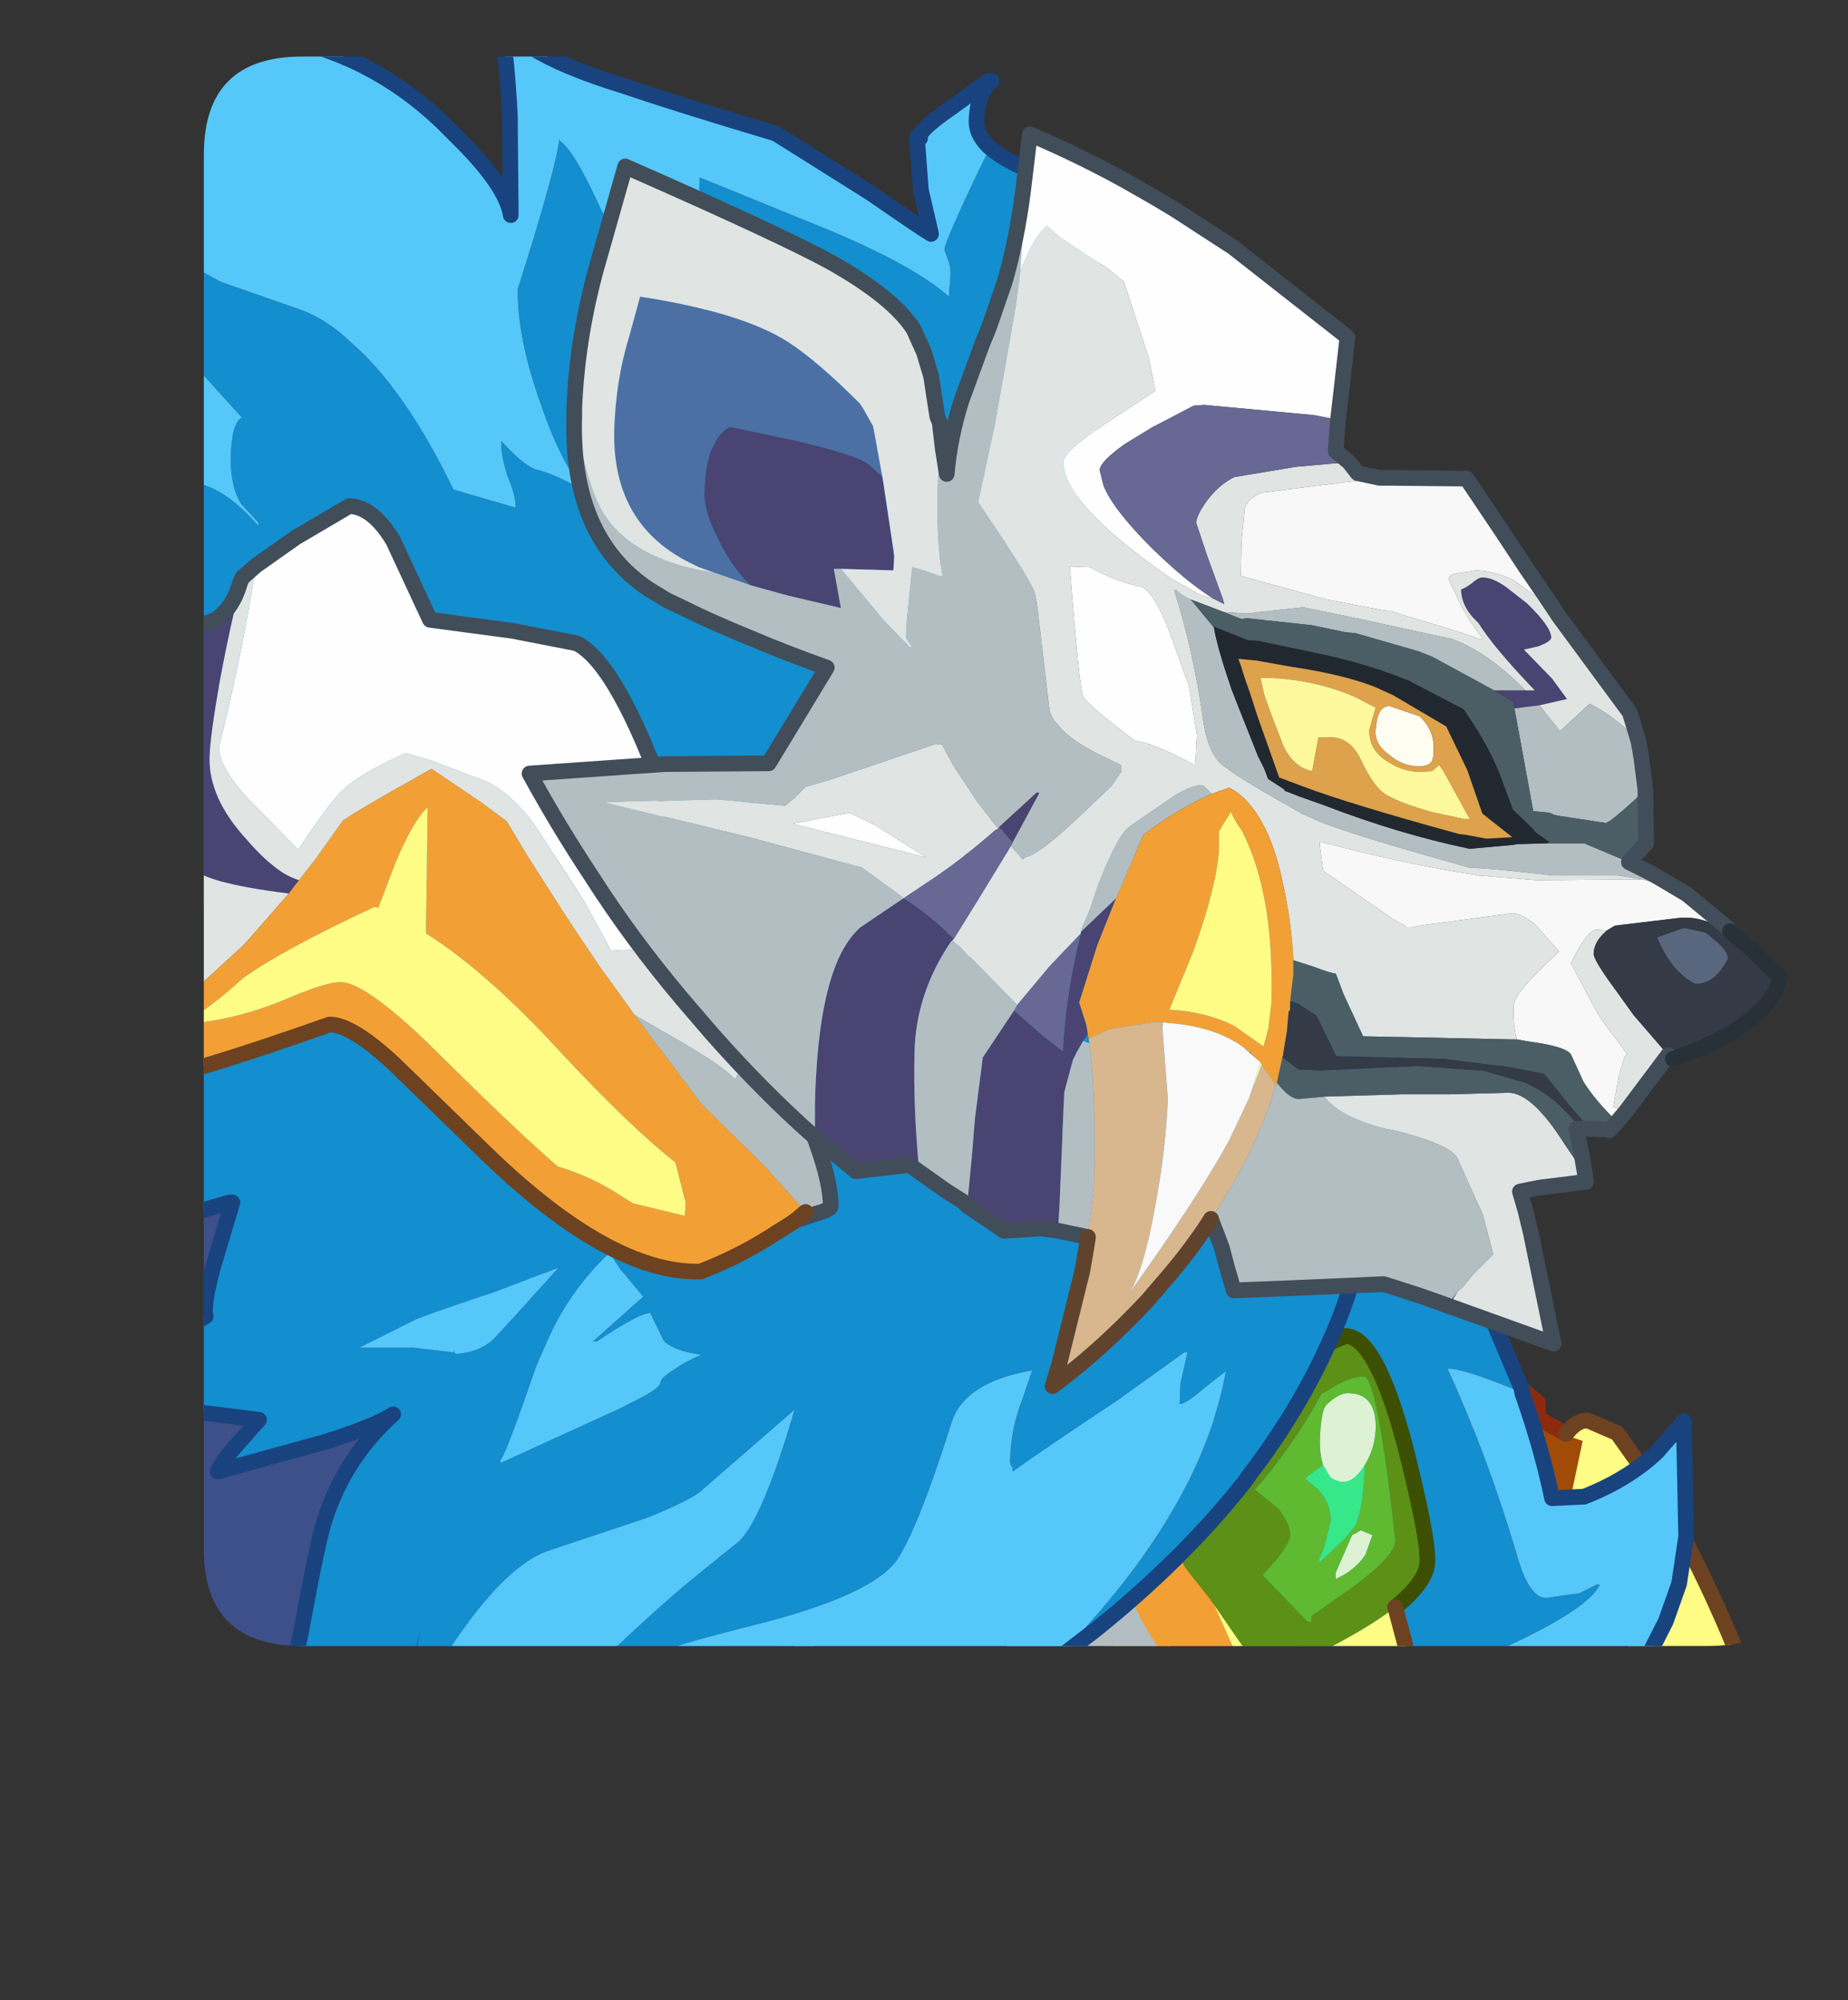<?xml version="1.0" encoding="UTF-8" standalone="no"?>
<svg xmlns:ffdec="https://www.free-decompiler.com/flash" xmlns:xlink="http://www.w3.org/1999/xlink" ffdec:objectType="frame" height="67.2px" width="62.1px" xmlns="http://www.w3.org/2000/svg">
  <rect width="100%" height="100%" fill="#333333" stroke="none"/>
  <g transform="matrix(1.0, 0.0, 0.0, 1.0, 6.85, 1.9)">
    <use ffdec:characterId="4" height="67.2" transform="matrix(1.0, 0.0, 0.0, 1.0, -6.85, -1.9)" width="62.1" xlink:href="#sprite0"/>
  </g>
  <defs>
    <g id="sprite0" transform="matrix(1.0, 0.0, 0.0, 1.0, 6.85, 1.9)">
      <clipPath id="clipPath0" transform="matrix(1.0, 0.0, 0.0, 1.0, 0.0, 0.0)">
        <path d="M50.5 0.0 Q53.95 0.0 53.95 3.3 L53.95 50.15 Q53.95 53.4 50.5 53.4 L3.3 53.4 Q0.0 53.4 0.0 50.15 L0.0 3.3 Q0.0 0.0 3.3 0.0 L50.5 0.0" fill="#000000" fill-rule="evenodd" stroke="none"/>
      </clipPath>
      <g clip-path="url(#clipPath0)">
        <use ffdec:characterId="2" height="127.4" transform="matrix(0.527, 0.0, 0.0, 0.527, -6.841, -1.894)" width="117.75" xlink:href="#shape1"/>
      </g>
      <use ffdec:characterId="3" height="53.4" transform="matrix(1.0, 0.0, 0.0, 1.0, 0.0, 0.0)" width="53.95" xlink:href="#shape2"/>
    </g>
    <g id="shape1" transform="matrix(1.0, 0.0, 0.0, 1.0, -32.25, 85.5)">
      <path d="M103.6 9.75 L102.95 9.25 Q102.95 8.6 104.05 7.55 L106.5 5.55 Q110.1 3.05 111.75 3.15 L119.7 6.15 Q121.25 6.25 121.95 3.3 122.7 0.35 123.95 0.4 124.8 0.45 126.5 1.35 127.95 2.0 129.2 3.0 L130.3 3.9 130.3 4.9 130.25 5.35 129.25 5.05 127.95 4.75 Q126.9 4.7 124.75 6.7 122.6 8.75 121.55 8.7 120.15 8.65 116.6 7.35 113.1 6.0 112.9 6.0 L110.45 6.25 106.4 8.4 103.6 9.75" fill="#fc6009" fill-rule="evenodd" stroke="none"/>
      <path d="M103.6 9.75 L106.4 8.4 110.45 6.25 112.9 6.0 Q113.1 6.0 116.6 7.35 120.15 8.65 121.55 8.7 122.6 8.75 124.75 6.7 126.9 4.7 127.95 4.75 L129.25 5.05 130.25 5.35 130.3 4.9 132.1 5.9 132.1 6.0 133.15 6.35 132.3 10.35 132.9 12.5 129.3 13.9 124.1 16.1 121.0 16.0 Q118.0 15.7 116.05 14.7 L114.0 14.6 Q114.25 20.9 119.15 26.65 121.9 29.85 131.35 37.5 L134.85 40.5 126.4 40.5 Q118.55 34.9 108.1 25.7 107.25 20.75 106.15 16.7 L105.4 14.2 105.7 12.5 105.9 11.35 103.6 9.75" fill="#a34b07" fill-rule="evenodd" stroke="none"/>
      <path d="M132.1 5.9 Q132.7 5.1 133.35 5.05 L133.5 5.05 135.35 5.85 136.45 7.4 Q139.55 11.8 142.4 18.45 L143.55 23.7 Q144.8 29.1 144.65 33.45 L144.45 35.6 142.95 35.85 141.65 32.05 Q140.5 28.55 136.05 19.4 L132.9 12.5 132.3 10.35 133.15 6.35 132.1 6.0 132.1 5.9" fill="#fffd85" fill-rule="evenodd" stroke="none"/>
      <path d="M144.45 40.5 L134.85 40.5 131.35 37.5 Q121.9 29.85 119.15 26.65 114.25 20.9 114.0 14.6 L116.05 14.7 Q118.0 15.7 121.0 16.0 L124.1 16.1 129.3 13.9 132.9 12.5 136.05 19.4 Q140.5 28.55 141.65 32.05 L142.95 35.85 142.65 35.9 143.8 38.6 144.45 40.5" fill="#792f1b" fill-rule="evenodd" stroke="none"/>
      <path d="M142.4 18.45 Q145.2 25.05 147.65 33.75 L149.5 40.5 144.45 40.5 143.8 38.6 142.65 35.9 142.95 35.85 144.45 35.6 144.65 33.45 Q144.8 29.1 143.55 23.7 L142.4 18.45 M126.4 40.5 L124.05 40.5 122.55 39.45 117.45 35.75 104.55 25.9 103.95 23.35 Q103.05 19.7 103.15 17.9 L103.4 15.15 105.3 14.85 105.4 14.2 106.15 16.7 Q107.25 20.75 108.1 25.7 118.55 34.9 126.4 40.5" fill="#f3a135" fill-rule="evenodd" stroke="none"/>
      <path d="M130.3 4.9 L130.3 3.9 129.2 3.0 Q127.95 2.0 126.5 1.35 124.8 0.45 123.95 0.4 122.7 0.35 121.95 3.3 121.25 6.25 119.7 6.15 L111.75 3.15 Q110.1 3.05 106.5 5.55 L104.05 7.55 Q102.95 8.6 102.95 9.25 L103.6 9.75 105.9 11.35 105.7 12.5 105.4 14.2 105.3 14.85 M130.3 4.9 L132.1 5.9" fill="none" stroke="#8e2a0e" stroke-linecap="round" stroke-linejoin="round" stroke-width="1.0"/>
      <path d="M132.1 5.9 Q132.7 5.1 133.35 5.05 L133.5 5.05 135.35 5.85 136.45 7.4 Q139.55 11.8 142.4 18.45 145.2 25.05 147.65 33.75 L149.5 40.5 M124.05 40.5 L122.55 39.45 117.45 35.75 104.55 25.9 103.95 23.35 Q103.05 19.7 103.15 17.9 L103.4 15.15 105.3 14.85" fill="none" stroke="#6d4220" stroke-linecap="round" stroke-linejoin="round" stroke-width="1.0"/>
      <path d="M44.7 -17.05 L54.5 -16.1 Q59.9 -14.45 65.05 -7.7 72.65 2.2 76.25 12.55 79.3 20.95 79.1 27.9 78.95 33.2 71.35 39.55 L44.7 39.55 44.7 -17.05" fill="#3e508a" fill-rule="evenodd" stroke="none"/>
      <path d="M44.7 -17.05 L54.5 -16.1 Q59.9 -14.45 65.05 -7.7 72.65 2.2 76.25 12.55 79.3 20.95 79.1 27.9 78.95 33.2 71.35 39.55" fill="none" stroke="#2d3556" stroke-linecap="round" stroke-linejoin="round" stroke-width="1.0"/>
      <path d="M69.55 -54.15 Q68.0 -56.0 66.75 -59.65 65.2 -63.95 65.25 -67.1 67.75 -74.95 67.9 -76.7 L67.9 -76.55 Q68.75 -76.05 70.35 -72.6 71.95 -68.9 77.4 -65.35 L76.75 -70.65 76.85 -74.2 83.85 -71.35 Q90.25 -68.8 92.75 -66.6 L92.75 -67.0 Q92.95 -68.35 92.7 -68.9 L92.45 -69.6 Q92.55 -70.35 95.35 -76.1 96.4 -75.2 98.5 -74.4 100.1 -73.75 101.95 -73.25 L102.65 -70.65 Q103.4 -66.8 103.3 -63.9 102.7 -42.2 78.7 -33.4 L78.35 -33.3 Q64.0 -28.15 43.75 -27.9 L43.75 -54.8 44.1 -54.8 Q46.3 -54.75 48.7 -52.0 L48.7 -52.2 47.6 -53.4 Q46.9 -54.55 46.95 -56.45 47.0 -58.5 47.65 -58.9 L43.75 -63.2 43.75 -68.95 46.3 -67.55 51.3 -65.8 Q53.05 -65.2 54.65 -63.65 58.05 -60.7 61.15 -54.3 L65.1 -53.15 Q65.15 -53.85 64.6 -55.15 64.15 -56.5 64.2 -57.4 65.5 -55.95 66.35 -55.6 67.8 -55.25 69.55 -54.15 L69.95 -53.65 69.95 -53.85 69.55 -54.15" fill="#138fcf" fill-rule="evenodd" stroke="none"/>
      <path d="M95.35 -76.1 Q92.55 -70.35 92.45 -69.6 L92.7 -68.9 Q92.95 -68.35 92.75 -67.0 L92.75 -66.6 Q90.25 -68.8 83.85 -71.35 L76.85 -74.2 76.75 -70.65 77.4 -65.35 Q71.95 -68.9 70.35 -72.6 68.75 -76.05 67.9 -76.55 L67.9 -76.7 Q67.75 -74.95 65.25 -67.1 65.2 -63.95 66.75 -59.65 68.0 -56.0 69.55 -54.15 67.8 -55.25 66.35 -55.6 65.5 -55.95 64.2 -57.4 64.15 -56.5 64.6 -55.15 65.15 -53.85 65.1 -53.15 L61.15 -54.3 Q58.05 -60.7 54.65 -63.65 53.05 -65.2 51.3 -65.8 L46.3 -67.55 43.75 -68.95 43.75 -83.2 46.6 -83.45 Q54.65 -83.25 60.45 -77.7 L61.6 -76.55 Q64.5 -73.65 64.8 -71.8 L64.75 -77.3 64.75 -78.05 Q64.5 -82.95 63.95 -84.8 L63.95 -85.0 Q64.4 -82.4 71.8 -80.1 75.65 -78.8 81.7 -77.0 L87.75 -73.2 Q91.0 -70.95 91.6 -70.6 L90.95 -73.4 90.7 -76.75 90.9 -76.7 90.9 -76.85 Q90.95 -77.3 92.9 -78.65 L95.25 -80.35 95.45 -80.35 Q94.55 -79.65 94.5 -77.75 94.5 -76.9 95.35 -76.1 M43.75 -63.2 L47.65 -58.9 Q47.0 -58.5 46.95 -56.45 46.9 -54.55 47.6 -53.4 L48.7 -52.2 48.7 -52.0 Q46.3 -54.75 44.1 -54.8 L43.75 -54.8 43.75 -63.2" fill="#56c8fa" fill-rule="evenodd" stroke="none"/>
      <path d="M43.75 -27.9 Q64.0 -28.15 78.35 -33.3 L78.7 -33.4 Q102.7 -42.2 103.3 -63.9 103.4 -66.8 102.65 -70.65 L101.95 -73.25 Q100.1 -73.75 98.5 -74.4 96.4 -75.2 95.35 -76.1 94.5 -76.9 94.5 -77.75 94.55 -79.65 95.45 -80.35 L95.25 -80.35 92.9 -78.65 Q90.95 -77.3 90.9 -76.85 L90.9 -76.7 90.7 -76.75 90.95 -73.4 91.6 -70.6 Q91.0 -70.95 87.75 -73.2 L81.7 -77.0 Q75.65 -78.8 71.8 -80.1 64.4 -82.4 63.95 -85.0 L63.95 -84.8 Q64.5 -82.95 64.75 -78.05 L64.75 -77.3 64.8 -71.8 Q64.5 -73.65 61.6 -76.55 L60.45 -77.7 Q54.65 -83.25 46.6 -83.45 L43.75 -83.2" fill="none" stroke="#184380" stroke-linecap="round" stroke-linejoin="round" stroke-width="1.0"/>
      <path d="M133.7 27.85 L133.85 27.95 128.6 28.7 123.7 30.0 Q124.35 30.2 126.05 32.4 L123.8 32.5 122.65 32.35 120.15 32.2 118.55 32.25 Q115.65 32.0 114.15 30.25 111.15 26.55 110.5 15.4 L110.25 9.9 110.1 5.85 Q110.25 -1.1 111.9 -7.75 L112.8 -8.5 Q117.35 -8.75 124.35 -3.7 L127.5 -1.15 129.25 3.0 129.3 3.25 128.5 2.95 Q125.35 1.7 124.55 1.75 127.05 7.2 128.9 13.4 129.7 16.4 130.85 16.35 L132.95 16.05 134.05 15.5 134.25 15.5 Q133.45 17.25 126.75 20.15 L126.5 20.15 129.95 20.3 131.8 20.5 Q131.8 20.2 132.8 20.15 L133.0 20.2 131.7 21.85 130.5 23.55 127.45 23.7 128.0 24.1 127.1 24.0 Q124.55 23.7 123.95 23.25 123.7 27.15 131.5 27.75 L133.7 27.85" fill="#138fcf" fill-rule="evenodd" stroke="none"/>
      <path d="M129.3 3.25 L129.3 3.3 Q130.55 6.85 131.2 10.0 L133.25 9.9 Q136.05 8.8 137.9 7.05 L139.6 5.1 139.75 12.45 139.3 15.45 138.45 17.85 137.05 20.6 Q135.9 22.5 132.6 23.15 L130.5 23.55 131.7 21.85 133.0 20.2 132.8 20.15 Q131.8 20.2 131.8 20.5 L129.95 20.3 126.5 20.15 126.75 20.15 Q133.45 17.25 134.25 15.5 L134.05 15.5 132.95 16.05 130.85 16.35 Q129.7 16.4 128.9 13.4 127.05 7.2 124.55 1.75 125.35 1.7 128.5 2.95 L129.3 3.25 M128.0 24.1 L130.5 25.6 Q133.15 27.3 133.7 27.85 L131.5 27.75 Q123.7 27.15 123.95 23.25 124.55 23.7 127.1 24.0 L128.0 24.1" fill="#56c8fa" fill-rule="evenodd" stroke="none"/>
      <path d="M133.7 27.85 L133.85 27.95 128.6 28.7 123.7 30.0 Q124.35 30.2 126.05 32.4 L123.8 32.5 122.65 32.35 120.15 32.2 118.55 32.25 Q115.65 32.0 114.15 30.25 111.15 26.55 110.5 15.4 L110.25 9.9 110.1 5.85 Q110.25 -1.1 111.9 -7.75 L112.8 -8.5 Q117.35 -8.75 124.35 -3.7 L127.5 -1.15 129.25 3.0 129.3 3.25 129.3 3.3 Q130.55 6.85 131.2 10.0 L133.25 9.9 Q136.05 8.8 137.9 7.05 L139.6 5.1 139.75 12.45 139.3 15.45 138.45 17.85 137.05 20.6 Q135.9 22.5 132.6 23.15 L130.5 23.55 127.45 23.7 128.0 24.1 130.5 25.6 Q133.15 27.3 133.7 27.85 Z" fill="none" stroke="#184380" stroke-linecap="round" stroke-linejoin="round" stroke-width="1.0"/>
      <path d="M116.8 3.2 L116.5 3.35 Q115.0 6.15 112.75 8.9 L112.25 9.45 113.75 10.65 Q114.55 11.75 114.5 12.3 114.5 13.0 113.2 14.4 L112.75 14.9 115.6 17.85 115.85 17.9 115.85 17.5 118.5 15.65 Q121.2 13.65 121.2 12.7 120.05 2.3 119.2 2.25 118.2 2.25 116.8 3.2 M116.65 0.45 L117.1 0.05 118.05 -0.35 Q120.0 -0.25 121.85 6.75 123.3 12.5 123.25 14.0 123.25 15.3 121.2 16.95 118.7 18.9 113.2 21.35 112.8 21.35 111.55 19.55 L109.65 16.8 109.4 16.45 107.9 14.55 Q107.15 13.45 107.2 12.05 107.3 9.75 111.7 5.1 114.6 2.1 116.65 0.45" fill="#5c9117" fill-rule="evenodd" stroke="none"/>
      <path d="M107.6 6.75 L109.05 4.85 Q114.1 -1.05 115.1 -1.0 115.8 -1.0 116.65 0.45 114.6 2.1 111.7 5.1 107.3 9.75 107.2 12.05 107.15 13.45 107.9 14.55 L109.4 16.45 109.65 16.8 111.05 19.95 Q112.55 23.1 112.5 24.25 113.25 23.55 116.2 22.45 118.65 21.5 119.75 19.45 L120.75 21.1 117.9 23.95 117.5 24.2 113.0 28.05 110.15 24.7 107.4 21.35 Q103.75 16.65 103.8 13.6 103.9 11.45 107.6 6.75" fill="#f3a135" fill-rule="evenodd" stroke="none"/>
      <path d="M116.6 7.9 Q116.35 7.15 116.4 6.05 116.45 4.95 116.65 4.3 L116.8 4.05 Q117.65 3.25 118.25 3.3 120.05 3.35 119.95 5.65 119.9 6.85 119.25 7.9 118.6 8.95 117.95 8.95 117.5 9.0 117.05 8.65 L116.6 7.9 M119.0 12.05 L119.75 12.35 119.3 13.6 Q118.65 14.6 117.4 15.15 L117.4 14.75 118.45 12.35 119.0 12.05" fill="#def3d4" fill-rule="evenodd" stroke="none"/>
      <path d="M116.8 3.2 Q118.2 2.25 119.2 2.25 120.05 2.3 121.2 12.7 121.2 13.65 118.5 15.65 L115.85 17.5 115.85 17.9 115.6 17.85 112.75 14.9 113.2 14.4 Q114.5 13.0 114.5 12.3 114.55 11.75 113.75 10.65 L112.25 9.45 112.75 8.9 Q115.0 6.15 116.5 3.35 L116.8 3.2 M119.25 7.9 Q119.9 6.85 119.95 5.65 120.05 3.35 118.25 3.3 117.65 3.25 116.8 4.05 L116.65 4.3 Q116.45 4.95 116.4 6.05 116.35 7.15 116.6 7.9 115.9 8.35 115.45 8.75 L116.35 9.5 Q117.1 10.4 117.1 11.4 L116.7 13.05 116.35 13.9 116.35 14.1 117.75 12.8 118.0 12.55 118.65 11.75 Q119.15 10.65 119.25 7.9 M119.0 12.05 L118.45 12.35 117.4 14.75 117.4 15.15 Q118.65 14.6 119.3 13.6 L119.75 12.35 119.0 12.05" fill="#5fbb31" fill-rule="evenodd" stroke="none"/>
      <path d="M117.9 23.95 Q120.3 26.8 121.5 29.6 121.85 30.4 123.2 30.7 L123.0 30.8 Q120.85 31.8 118.3 33.85 117.55 33.1 116.0 32.2 L112.75 30.35 112.95 30.55 Q114.2 33.4 114.95 33.95 114.85 33.95 114.8 34.05 L114.75 34.15 Q113.1 33.25 110.0 32.15 110.0 31.7 109.8 31.7 L109.55 31.9 Q109.4 33.75 106.6 33.75 L103.45 33.45 Q103.3 35.25 105.15 35.65 L108.35 36.25 Q107.15 37.4 106.05 39.55 L97.85 39.55 Q100.2 34.05 102.05 30.9 103.7 28.05 108.25 25.6 109.25 25.1 110.15 24.7 L113.0 28.05 117.5 24.2 117.9 23.95 M127.9 30.8 L128.9 30.6 Q128.7 32.7 126.7 35.0 124.85 37.1 123.1 37.35 124.6 38.05 125.7 39.55 L125.35 39.55 123.3 37.95 Q119.85 35.8 119.75 35.55 120.55 35.35 124.8 32.8 L127.9 30.8 M123.1 37.35 L122.6 37.15 122.6 37.35 123.1 37.35" fill="#fc6009" fill-rule="evenodd" stroke="none"/>
      <path d="M123.2 30.7 L124.9 30.9 126.95 30.85 127.9 30.8 124.8 32.8 Q120.55 35.35 119.75 35.55 119.85 35.8 123.3 37.95 L125.35 39.55 106.05 39.55 Q107.15 37.4 108.35 36.25 L105.15 35.65 Q103.3 35.25 103.45 33.45 L106.6 33.75 Q109.4 33.75 109.55 31.9 L109.8 31.7 Q110.0 31.7 110.0 32.15 113.1 33.25 114.75 34.15 L114.8 34.05 Q114.85 33.95 114.95 33.95 114.2 33.4 112.95 30.55 L112.75 30.35 116.0 32.2 Q117.55 33.1 118.3 33.85 120.85 31.8 123.0 30.8 L123.2 30.7" fill="#fccd58" fill-rule="evenodd" stroke="none"/>
      <path d="M116.6 7.9 L117.05 8.65 Q117.5 9.0 117.95 8.95 118.6 8.95 119.25 7.9 119.15 10.65 118.65 11.75 L118.0 12.55 117.75 12.8 116.35 14.1 116.35 13.9 116.7 13.05 117.1 11.4 Q117.1 10.4 116.35 9.5 L115.45 8.75 Q115.9 8.35 116.6 7.9" fill="#37e98c" fill-rule="evenodd" stroke="none"/>
      <path d="M121.2 16.95 L121.85 19.4 Q121.85 19.9 120.75 21.1 L119.75 19.45 Q118.65 21.5 116.2 22.45 113.25 23.55 112.5 24.25 112.55 23.1 111.05 19.95 L109.65 16.8 111.55 19.55 Q112.8 21.35 113.2 21.35 118.7 18.9 121.2 16.95" fill="#fffd85" fill-rule="evenodd" stroke="none"/>
      <path d="M97.85 39.55 L94.95 39.55 94.75 39.25 Q95.3 37.45 96.15 35.35 L101.5 27.7 101.5 27.4 Q102.7 26.7 103.95 26.75 104.4 26.75 104.65 26.9 L103.15 25.85 101.8 24.75 Q101.5 24.45 100.15 20.65 98.75 16.85 98.1 16.1 L94.85 17.9 90.45 14.85 Q94.15 12.7 96.45 11.6 L101.95 9.5 Q104.25 8.65 107.6 6.75 103.9 11.45 103.8 13.6 103.75 16.65 107.4 21.35 L110.15 24.7 Q109.25 25.1 108.25 25.6 103.7 28.05 102.05 30.9 100.2 34.05 97.85 39.55 M67.2 39.55 L58.15 39.55 59.25 34.9 70.85 27.2 73.2 28.5 74.45 29.3 74.65 29.45 73.4 32.05 Q71.3 36.05 67.2 39.55 M77.1 23.05 L83.55 18.95 87.55 22.05 82.15 25.05 81.1 25.7 Q79.1 24.15 77.1 23.05" fill="#b4bfc3" fill-rule="evenodd" stroke="none"/>
      <path d="M90.15 39.55 L84.65 39.55 88.6 37.6 Q89.05 38.7 90.15 39.55 M73.85 39.55 L67.2 39.55 Q71.3 36.05 73.4 32.05 L74.65 29.45 Q77.35 31.2 77.3 32.1 L75.55 36.7 74.7 38.9 73.85 39.55 M87.55 22.05 L92.0 25.5 92.4 25.8 94.4 27.7 94.2 28.0 Q91.65 28.9 87.7 30.5 L86.55 31.0 Q86.3 30.2 85.05 28.9 84.05 27.9 82.35 26.6 L81.1 25.7 82.15 25.05 87.55 22.05 M94.85 17.9 L98.1 16.1 Q98.75 16.85 100.15 20.65 101.5 24.45 101.8 24.75 L103.15 25.85 104.65 26.9 Q104.4 26.75 103.95 26.75 102.7 26.7 101.5 27.4 101.3 25.8 99.4 23.0 L99.05 22.5 Q97.25 20.05 94.85 17.9 M96.15 35.35 Q95.3 37.45 94.75 39.25 94.3 38.45 94.3 37.85 L96.15 35.35" fill="#e1e5e4" fill-rule="evenodd" stroke="none"/>
      <path d="M94.95 39.55 L90.15 39.55 Q89.05 38.7 88.6 37.6 L88.6 37.55 Q96.45 33.2 96.9 27.15 L94.2 28.0 94.4 27.7 92.4 25.8 92.0 25.5 87.55 22.05 83.55 18.95 Q87.4 16.5 90.45 14.85 L94.85 17.9 Q97.25 20.05 99.05 22.5 L99.4 23.0 Q101.3 25.8 101.5 27.4 L101.5 27.7 96.15 35.35 94.3 37.85 Q94.3 38.45 94.75 39.25 L94.95 39.55 M70.85 27.2 L76.6 23.45 Q76.85 23.2 77.1 23.05 79.1 24.15 81.1 25.7 L82.35 26.6 Q84.05 27.9 85.05 28.9 86.3 30.2 86.55 31.0 L82.0 32.75 75.95 37.95 74.7 38.9 75.55 36.7 77.3 32.1 Q77.35 31.2 74.65 29.45 L74.45 29.3 73.2 28.5 70.85 27.2" fill="#494472" fill-rule="evenodd" stroke="none"/>
      <path d="M81.9 39.55 L74.45 39.55 74.7 38.9 75.95 37.95 82.0 32.75 86.55 31.0 86.55 31.25 Q86.5 32.35 84.0 36.3 L81.9 39.55 M94.2 28.0 L96.9 27.15 Q96.45 33.2 88.6 37.55 L88.6 37.6 Q88.3 36.8 88.3 35.9 88.3 35.4 91.35 31.65 L94.2 28.0" fill="#686895" fill-rule="evenodd" stroke="none"/>
      <path d="M84.65 39.55 L81.9 39.55 84.0 36.3 Q86.5 32.35 86.55 31.25 L86.55 31.0 87.7 30.5 Q91.65 28.9 94.2 28.0 L91.35 31.65 Q88.3 35.4 88.3 35.9 88.3 36.8 88.6 37.6 L84.65 39.55 M74.45 39.55 L73.85 39.55 74.7 38.9 74.45 39.55" fill="#f9f9f9" fill-rule="evenodd" stroke="none"/>
      <path d="M116.65 0.45 L117.1 0.05 118.05 -0.35 Q120.0 -0.25 121.85 6.75 123.3 12.5 123.25 14.0 123.25 15.3 121.2 16.95" fill="none" stroke="#3d4f02" stroke-linecap="round" stroke-linejoin="round" stroke-width="1.0"/>
      <path d="M107.6 6.75 L109.05 4.85 Q114.1 -1.05 115.1 -1.0 115.8 -1.0 116.65 0.45 M121.2 16.95 L121.85 19.4 Q121.85 19.9 120.75 21.1 L117.9 23.95" fill="none" stroke="#6d4220" stroke-linecap="round" stroke-linejoin="round" stroke-width="1.0"/>
      <path d="M117.9 23.95 Q120.3 26.8 121.5 29.6 121.85 30.4 123.2 30.7 L124.9 30.9 126.95 30.85 127.9 30.8 128.9 30.6 Q128.7 32.7 126.7 35.0 124.85 37.1 123.1 37.35 124.6 38.05 125.7 39.55 M123.1 37.35 L122.6 37.35 122.6 37.15 123.1 37.35" fill="none" stroke="#772b06" stroke-linecap="round" stroke-linejoin="round" stroke-width="1.0"/>
      <path d="M58.15 39.55 L59.25 34.9 70.85 27.2 76.6 23.45 Q76.85 23.2 77.1 23.05 L83.55 18.95 Q87.4 16.5 90.45 14.85 94.15 12.7 96.45 11.6 L101.95 9.5 Q104.25 8.65 107.6 6.75" fill="none" stroke="#414d58" stroke-linecap="round" stroke-linejoin="round" stroke-width="1.0"/>
      <path d="M47.9 26.15 L48.8 25.15 Q50.65 22.7 51.45 18.4 52.6 12.15 53.0 11.2 54.25 7.4 57.3 4.65 56.15 5.4 53.0 6.4 L46.1 8.3 Q46.35 7.7 47.5 6.4 L48.75 5.0 43.95 4.4 Q41.15 3.65 37.3 1.55 L40.4 0.65 Q42.8 -0.05 45.35 -1.6 45.15 -2.3 45.85 -4.85 L47.05 -8.85 46.85 -8.85 44.95 -8.3 42.85 -7.9 Q40.1 -7.95 38.65 -9.1 L35.05 -12.45 32.75 -14.1 39.2 -16.85 Q47.5 -22.2 48.95 -22.95 53.7 -25.35 61.0 -27.1 67.2 -28.55 78.8 -29.8 L85.15 -30.35 98.6 -31.95 98.65 -31.95 98.65 -32.05 Q102.9 -31.9 108.35 -30.35 116.5 -27.95 123.0 -26.75 L122.95 -25.7 Q120.15 -7.7 117.55 -1.25 115.5 3.8 111.95 8.45 L111.6 8.95 Q107.65 13.95 101.95 18.5 L99.2 20.6 100.4 19.35 Q108.85 10.45 110.4 1.9 L109.05 2.95 Q107.85 4.0 107.45 4.0 L107.5 2.7 107.95 0.7 107.75 0.7 103.5 3.75 Q98.9 6.8 96.8 8.3 L96.8 8.05 Q96.6 7.85 96.65 7.45 96.7 5.55 97.4 3.75 L98.05 1.85 Q93.7 2.6 92.9 5.2 90.9 11.55 89.55 13.75 88.1 16.15 80.25 18.1 L78.5 18.55 Q71.1 20.5 68.8 22.15 72.75 18.2 75.95 15.5 L79.35 12.75 Q80.85 11.35 82.9 4.35 L76.8 9.65 Q75.95 10.25 73.5 11.25 L67.35 13.3 Q65.05 14.0 62.25 17.7 60.3 20.3 58.7 23.35 L58.55 21.0 58.55 20.95 Q57.15 25.65 53.9 26.95 48.35 27.95 44.7 29.8 L45.3 29.25 47.35 28.3 Q47.85 28.0 47.9 26.55 L47.9 26.15 M63.5 -3.05 L62.85 -2.85 59.95 -1.85 58.75 -1.4 55.15 0.4 58.6 0.4 61.15 0.7 61.2 0.6 61.25 0.8 Q62.9 0.7 63.8 -0.25 L65.0 -1.55 67.85 -4.7 63.9 -3.2 63.5 -3.05 M71.75 -4.65 L71.1 -5.65 Q68.5 -3.2 67.1 0.05 L66.4 1.65 Q64.45 7.35 64.15 7.55 L64.15 7.75 71.6 4.35 72.6 3.85 Q74.35 3.0 74.35 2.6 74.35 2.35 75.2 1.8 76.0 1.25 76.95 0.85 75.15 0.6 74.55 -0.05 L73.7 -1.8 Q73.05 -1.85 70.3 0.0 L70.05 0.0 73.25 -2.85 71.75 -4.65 M110.85 1.65 L111.05 1.55 110.85 1.55 110.85 1.65 M58.65 20.4 L59.05 18.35 58.75 19.55 58.65 20.4" fill="#138fcf" fill-rule="evenodd" stroke="none"/>
      <path d="M47.9 26.15 L47.9 26.55 Q47.85 28.0 47.35 28.3 L45.3 29.25 44.7 29.8 Q48.35 27.95 53.9 26.95 57.15 25.65 58.55 20.95 L58.55 21.0 58.7 23.35 Q60.3 20.3 62.25 17.7 65.05 14.0 67.35 13.3 L73.5 11.25 Q75.95 10.25 76.8 9.65 L82.9 4.35 Q80.85 11.35 79.35 12.75 L75.95 15.5 Q72.75 18.2 68.8 22.15 71.1 20.5 78.5 18.55 L80.25 18.1 Q88.1 16.15 89.55 13.75 90.9 11.55 92.9 5.2 93.7 2.6 98.05 1.85 L97.4 3.75 Q96.7 5.55 96.65 7.45 96.6 7.85 96.8 8.05 L96.8 8.3 Q98.9 6.8 103.5 3.75 L107.75 0.7 107.95 0.7 107.5 2.7 107.45 4.0 Q107.85 4.0 109.05 2.95 L110.4 1.9 Q108.85 10.45 100.4 19.35 L99.2 20.6 Q94.8 23.5 90.65 24.4 L87.4 25.15 80.6 26.65 75.7 27.2 Q73.25 27.6 71.0 31.45 69.65 33.8 63.6 37.5 56.95 41.5 53.1 41.4 L49.55 41.1 Q49.7 39.2 52.4 34.2 53.8 31.4 55.15 30.05 L51.75 31.2 45.8 31.55 42.0 31.0 40.25 30.55 40.45 30.55 Q45.3 28.8 47.9 26.15 M71.75 -4.65 L73.25 -2.85 70.05 0.0 70.3 0.0 Q73.05 -1.85 73.7 -1.8 L74.55 -0.05 Q75.15 0.6 76.95 0.85 76.0 1.25 75.2 1.8 74.35 2.35 74.35 2.6 74.35 3.0 72.6 3.85 L71.6 4.35 64.15 7.75 64.15 7.55 Q64.45 7.35 66.4 1.65 L67.1 0.05 Q68.5 -3.2 71.1 -5.65 L71.75 -4.65 M63.5 -3.05 L63.9 -3.2 67.85 -4.7 65.0 -1.55 63.8 -0.25 Q62.9 0.7 61.25 0.8 L61.2 0.6 61.15 0.7 58.6 0.4 55.15 0.4 58.75 -1.4 59.95 -1.85 62.85 -2.85 63.5 -3.05" fill="#56c8fa" fill-rule="evenodd" stroke="none"/>
      <path d="M99.2 20.6 L101.95 18.5 Q107.65 13.95 111.6 8.95 L111.95 8.45 Q115.5 3.8 117.55 -1.25 120.15 -7.7 122.95 -25.7 L123.0 -26.75 Q116.5 -27.95 108.35 -30.35 102.9 -31.9 98.65 -32.05 L98.65 -31.95 98.6 -31.95 85.15 -30.35 78.8 -29.8 Q67.2 -28.55 61.0 -27.1 53.7 -25.35 48.95 -22.95 47.5 -22.2 39.2 -16.85 L32.75 -14.1 35.05 -12.45 38.65 -9.1 Q40.1 -7.95 42.85 -7.9 L44.95 -8.3 46.85 -8.85 47.05 -8.85 45.85 -4.85 Q45.15 -2.3 45.35 -1.6 42.8 -0.05 40.4 0.65 L37.3 1.55 Q41.15 3.65 43.95 4.4 L48.75 5.0 47.5 6.4 Q46.35 7.7 46.1 8.3 L53.0 6.4 Q56.15 5.4 57.3 4.65 54.25 7.4 53.0 11.2 52.6 12.15 51.45 18.4 50.65 22.7 48.8 25.15 L47.9 26.15 Q45.3 28.8 40.45 30.55 L40.25 30.55 42.0 31.0 45.8 31.55 51.75 31.2 55.15 30.05 Q53.8 31.4 52.4 34.2 49.7 39.2 49.55 41.1 L53.1 41.4 Q56.95 41.5 63.6 37.5 69.65 33.8 71.0 31.45 73.25 27.6 75.7 27.2 L80.6 26.65 87.4 25.15 90.65 24.4 Q94.8 23.5 99.2 20.6 M98.65 -32.05 L98.4 -32.05 98.6 -31.95 98.65 -32.05 Z" fill="none" stroke="#184380" stroke-linecap="round" stroke-linejoin="round" stroke-width="1.0"/>
      <path d="M41.0 -36.7 L41.0 -38.3 42.55 -42.2 43.45 -45.0 43.5 -45.1 45.85 -45.95 Q47.05 -46.6 47.55 -48.4 L47.7 -48.7 Q46.9 -45.6 46.25 -42.1 45.65 -38.7 45.6 -37.3 45.5 -34.65 48.0 -31.95 48.9 -30.9 49.75 -30.25 50.5 -29.65 51.3 -29.4 L50.65 -28.55 Q44.95 -29.25 44.35 -30.35 L44.3 -30.5 Q43.4 -33.2 41.0 -36.7" fill="#494472" fill-rule="evenodd" stroke="none"/>
      <path d="M48.55 -49.45 L51.1 -51.25 54.5 -53.25 Q56.0 -53.2 57.3 -51.05 L59.65 -46.0 64.9 -45.3 69.0 -44.5 Q71.6 -43.2 74.8 -34.25 L76.8 -28.85 77.85 -26.15 78.3 -25.3 77.45 -25.25 71.2 -24.9 69.55 -27.95 66.8 -32.2 Q65.3 -34.6 63.35 -35.65 L59.8 -37.0 58.1 -37.5 Q55.1 -36.15 54.1 -35.15 53.3 -34.45 51.25 -31.35 L48.1 -34.55 Q46.15 -36.65 46.2 -37.9 47.75 -44.15 48.55 -49.45 M41.0 -41.45 L41.0 -49.25 Q42.6 -50.05 43.0 -50.05 L43.05 -45.0 43.5 -45.1 43.45 -45.0 42.35 -43.5 41.0 -41.45" fill="#ffffff" fill-rule="evenodd" stroke="none"/>
      <path d="M47.7 -48.7 L48.55 -49.45 Q47.75 -44.15 46.2 -37.9 46.15 -36.65 48.1 -34.55 L51.25 -31.35 Q53.3 -34.45 54.1 -35.15 55.1 -36.15 58.1 -37.5 L59.8 -37.0 63.35 -35.65 Q65.3 -34.6 66.8 -32.2 L69.55 -27.95 71.2 -24.9 77.45 -25.25 78.3 -25.3 80.9 -20.25 79.1 -16.7 Q78.35 -17.55 75.4 -19.25 L72.7 -20.8 71.7 -22.2 70.5 -23.85 Q66.7 -29.45 64.55 -33.15 L63.0 -34.3 59.75 -36.5 59.3 -36.25 Q55.1 -33.9 54.1 -33.2 L52.35 -30.75 51.3 -29.4 Q50.5 -29.65 49.75 -30.25 48.9 -30.9 48.0 -31.95 45.5 -34.65 45.6 -37.3 45.65 -38.7 46.25 -42.1 46.9 -45.6 47.7 -48.7 M41.0 -28.15 L41.0 -36.7 Q43.4 -33.2 44.3 -30.5 L44.35 -30.35 Q44.95 -29.25 50.65 -28.55 L48.6 -26.2 47.75 -25.25 44.05 -21.85 42.8 -20.8 42.8 -20.9 44.45 -24.0 45.05 -25.25 44.8 -25.05 41.0 -28.15 M41.0 -38.3 L41.0 -41.45 42.35 -43.5 43.45 -45.0 42.55 -42.2 41.0 -38.3" fill="#e1e5e4" fill-rule="evenodd" stroke="none"/>
      <path d="M80.9 -20.25 L81.45 -19.05 Q85.25 -11.5 85.2 -8.6 85.2 -8.4 84.3 -8.15 L82.95 -7.7 83.6 -8.25 81.15 -11.0 76.95 -15.15 72.7 -20.8 75.4 -19.25 Q78.35 -17.55 79.1 -16.7 L80.9 -20.25 M41.05 -19.1 L41.0 -19.1 41.0 -28.15 44.8 -25.05 45.05 -25.25 44.45 -24.0 42.8 -20.9 42.8 -20.8 41.15 -19.3 41.05 -19.1" fill="#b4bfc3" fill-rule="evenodd" stroke="none"/>
      <path d="M82.95 -7.7 L82.65 -7.5 81.85 -7.0 Q79.6 -5.5 76.9 -4.45 L76.45 -4.45 Q70.7 -4.6 62.8 -12.4 L57.35 -17.7 Q54.65 -20.2 53.25 -20.2 44.2 -17.0 41.0 -16.5 L41.0 -19.0 41.05 -19.1 41.15 -19.3 42.8 -20.8 44.05 -21.85 47.75 -25.25 48.6 -26.2 50.65 -28.55 51.3 -29.4 52.35 -30.75 54.1 -33.2 Q55.1 -33.9 59.3 -36.25 L59.75 -36.5 63.0 -34.3 64.55 -33.15 Q66.7 -29.45 70.5 -23.85 L71.7 -22.2 72.7 -20.8 76.95 -15.15 81.15 -11.0 83.6 -8.25 82.95 -7.7 M44.25 -20.5 L44.25 -20.25 Q47.25 -20.5 50.3 -21.75 53.1 -22.95 54.0 -22.9 55.7 -22.85 60.45 -18.1 65.35 -13.25 67.8 -11.15 70.0 -10.5 71.95 -9.2 L72.6 -8.8 75.9 -8.0 75.95 -8.85 75.3 -11.4 Q72.5 -13.6 68.1 -18.3 63.3 -23.55 59.4 -26.0 L59.5 -34.05 Q58.55 -33.15 57.45 -30.5 L56.35 -27.65 56.1 -27.7 Q50.1 -24.9 47.65 -23.1 45.75 -21.35 44.25 -20.5" fill="#f3a135" fill-rule="evenodd" stroke="none"/>
      <path d="M44.25 -20.5 Q45.75 -21.35 47.65 -23.1 50.1 -24.9 56.1 -27.7 L56.35 -27.65 57.45 -30.5 Q58.55 -33.15 59.5 -34.05 L59.4 -26.0 Q63.3 -23.55 68.1 -18.3 72.5 -13.6 75.3 -11.4 L75.95 -8.85 75.9 -8.0 72.6 -8.8 71.95 -9.2 Q70.0 -10.5 67.8 -11.15 65.35 -13.25 60.45 -18.1 55.7 -22.85 54.0 -22.9 53.1 -22.95 50.3 -21.75 47.25 -20.5 44.25 -20.25 L44.25 -20.5" fill="#fffd85" fill-rule="evenodd" stroke="none"/>
      <path d="M47.7 -48.7 L48.55 -49.45 51.1 -51.25 54.5 -53.25 Q56.0 -53.2 57.3 -51.05 L59.65 -46.0 64.9 -45.3 69.0 -44.5 Q71.6 -43.2 74.8 -34.25 L76.8 -28.85 77.85 -26.15 78.3 -25.3 80.9 -20.25 81.45 -19.05 Q85.25 -11.5 85.2 -8.6 85.2 -8.4 84.3 -8.15 L82.95 -7.7 M41.05 -19.1 L41.0 -19.1 M41.0 -49.25 Q42.6 -50.05 43.0 -50.05 L43.05 -45.0 43.5 -45.1 45.85 -45.95 Q47.05 -46.6 47.55 -48.4 L47.7 -48.7" fill="none" stroke="#414d58" stroke-linecap="round" stroke-linejoin="round" stroke-width="1.0"/>
      <path d="M82.95 -7.7 L82.65 -7.5 81.85 -7.0 Q79.6 -5.5 76.9 -4.45 L76.45 -4.45 Q70.7 -4.6 62.8 -12.4 L57.35 -17.7 Q54.65 -20.2 53.25 -20.2 44.2 -17.0 41.0 -16.5 M82.95 -7.7 L83.6 -8.25" fill="none" stroke="#6d4220" stroke-linecap="round" stroke-linejoin="round" stroke-width="1.0"/>
      <path d="M88.5 -55.1 L87.7 -55.85 Q86.95 -56.5 82.8 -57.45 L78.75 -58.3 Q78.1 -57.9 77.85 -57.3 77.2 -56.3 77.15 -54.1 77.1 -52.95 78.05 -51.1 78.95 -49.25 80.1 -48.2 L77.95 -48.95 77.8 -49.0 76.8 -49.35 76.5 -49.5 Q71.25 -51.95 71.4 -58.1 71.5 -61.3 72.35 -64.05 L73.05 -66.6 Q79.55 -65.6 82.5 -63.7 84.35 -62.5 87.05 -59.8 L87.25 -59.5 87.9 -58.35 88.0 -57.85 88.45 -55.35 88.5 -55.1" fill="#4c70a4" fill-rule="evenodd" stroke="none"/>
      <path d="M80.1 -48.2 Q78.95 -49.25 78.05 -51.1 77.1 -52.95 77.15 -54.1 77.2 -56.3 77.85 -57.3 78.1 -57.9 78.75 -58.3 L82.8 -57.45 Q86.95 -56.5 87.7 -55.85 L88.5 -55.1 88.55 -54.8 89.2 -50.45 89.25 -50.05 89.2 -49.15 85.85 -49.25 85.4 -49.25 85.85 -46.75 82.45 -47.55 80.1 -48.2 M99.7 -7.05 L98.6 -7.2 97.9 -7.15 96.25 -7.05 93.9 -8.65 94.2 -11.75 94.4 -14.2 94.9 -18.1 96.9 -21.1 98.65 -19.55 100.0 -18.5 Q100.2 -22.25 101.15 -26.0 L101.15 -26.1 103.4 -28.25 102.2 -25.25 101.05 -21.6 101.45 -20.35 101.5 -20.2 101.6 -19.6 101.3 -19.15 100.9 -18.45 100.65 -17.95 100.1 -15.9 100.05 -14.9 99.8 -8.85 99.7 -7.05 M90.85 -10.8 Q90.5 -11.05 90.25 -11.25 L88.55 -11.05 86.8 -10.85 84.2 -13.0 84.2 -15.2 Q84.35 -21.4 85.7 -24.4 86.3 -25.7 87.1 -26.4 L89.7 -28.15 89.85 -28.25 Q91.55 -27.2 93.05 -25.65 L92.95 -25.55 92.85 -25.45 Q90.65 -22.2 90.55 -18.5 90.45 -15.0 90.85 -10.8 M95.95 -32.8 L98.35 -35.0 98.5 -34.95 96.8 -31.8 95.95 -32.8 M129.5 -41.5 L130.1 -41.5 Q127.5 -44.2 126.5 -45.8 L126.15 -46.15 Q125.4 -47.0 125.4 -47.95 125.55 -47.95 126.05 -48.3 126.5 -48.7 126.75 -48.7 127.4 -48.7 128.25 -48.1 L129.6 -47.05 Q131.15 -45.55 131.15 -44.85 131.1 -44.6 130.3 -44.3 L129.4 -44.1 131.2 -42.25 132.15 -40.95 130.4 -40.55 128.8 -40.35 128.7 -40.75 127.5 -41.5 129.5 -41.5 M129.4 -44.1 L129.25 -44.2 129.25 -44.1 129.4 -44.1" fill="#494472" fill-rule="evenodd" stroke="none"/>
      <path d="M77.8 -49.0 L77.95 -48.95 80.1 -48.2 82.45 -47.55 85.85 -46.75 85.4 -49.25 85.85 -49.25 88.6 -45.95 90.25 -44.25 90.4 -44.25 90.0 -44.85 90.05 -45.9 90.4 -49.35 91.15 -49.15 92.1 -48.8 92.35 -48.8 Q91.9 -50.8 92.05 -55.1 L92.35 -56.9 92.6 -55.3 Q92.8 -57.65 93.55 -60.0 L94.85 -63.55 95.3 -64.65 96.3 -67.55 Q97.05 -70.15 97.45 -73.2 L97.45 -70.6 97.3 -68.45 97.3 -68.25 97.0 -66.0 96.45 -62.85 95.65 -58.35 94.6 -53.5 Q98.0 -48.5 98.2 -47.75 L98.35 -47.05 99.15 -40.25 Q99.25 -39.75 99.7 -39.3 100.4 -38.35 102.45 -37.35 L103.7 -36.75 103.75 -36.35 103.1 -35.4 101.2 -33.6 Q98.85 -31.35 97.9 -30.95 L97.6 -30.85 97.45 -30.7 96.85 -31.4 96.7 -31.6 96.8 -31.8 98.5 -34.95 98.35 -35.0 95.95 -32.8 95.9 -32.7 95.75 -32.85 94.55 -34.4 93.0 -36.75 92.3 -38.05 91.8 -38.05 85.15 -35.8 83.6 -35.35 82.9 -34.65 82.3 -34.15 77.9 -34.55 70.9 -34.35 79.95 -32.15 87.2 -30.2 89.75 -28.35 89.8 -28.25 89.85 -28.25 89.7 -28.15 87.1 -26.4 Q86.3 -25.7 85.7 -24.4 84.35 -21.4 84.2 -15.2 L84.2 -13.0 Q80.95 -15.85 77.55 -19.7 L75.75 -21.8 Q72.5 -25.65 69.95 -29.65 67.8 -32.9 66.0 -36.2 L74.6 -36.8 81.25 -36.85 84.95 -42.95 Q82.3 -43.9 80.3 -44.75 77.6 -45.85 75.8 -46.75 L74.75 -47.25 73.6 -47.95 Q68.6 -51.3 68.85 -59.0 L68.85 -59.4 Q69.5 -54.85 70.7 -52.8 72.35 -50.15 76.65 -49.2 L77.8 -49.0 M136.7 -38.3 L136.75 -38.05 136.9 -37.15 137.15 -35.2 136.45 -34.5 Q134.8 -33.0 134.6 -33.05 L131.65 -33.5 Q131.3 -33.55 131.05 -33.7 L130.0 -33.8 128.8 -40.35 130.4 -40.55 131.7 -38.9 132.45 -39.6 133.6 -40.65 Q135.2 -39.85 136.7 -38.3 M136.1 -30.55 L137.6 -29.8 138.2 -29.45 139.8 -28.5 137.0 -29.45 135.4 -29.7 131.3 -29.7 128.05 -30.05 126.9 -30.15 126.8 -30.15 125.95 -30.2 Q118.55 -32.25 116.35 -33.15 L115.35 -33.6 115.3 -33.6 114.2 -34.25 114.0 -34.35 Q111.35 -35.85 110.3 -36.65 109.35 -37.3 109.0 -39.3 L108.95 -39.6 Q108.35 -43.95 107.1 -47.9 L107.25 -47.9 Q107.35 -47.7 108.2 -47.25 L109.6 -45.55 109.65 -45.45 Q109.85 -44.25 110.75 -41.6 L111.1 -40.7 112.45 -37.3 112.85 -36.5 113.0 -36.1 113.1 -35.85 114.1 -35.2 114.15 -35.1 114.8 -34.85 115.05 -34.75 116.6 -34.2 Q121.4 -32.35 125.95 -31.4 L128.7 -31.65 129.0 -31.7 130.9 -31.75 131.6 -31.75 133.25 -31.75 136.1 -30.55 M124.5 -2.3 L122.8 -2.9 121.1 -3.45 120.45 -3.65 114.75 -3.4 110.9 -3.25 110.45 -4.8 110.15 -5.95 109.45 -7.8 Q112.3 -12.05 113.6 -16.35 L113.65 -16.5 Q114.45 -15.45 115.05 -15.45 L116.7 -15.6 Q117.65 -14.3 120.6 -13.55 L121.15 -13.45 Q124.7 -12.55 125.15 -11.7 L126.8 -8.05 127.45 -5.55 126.15 -4.25 125.5 -3.45 125.2 -3.2 124.5 -2.3 M101.6 -6.65 L99.7 -7.05 99.8 -8.85 100.05 -14.9 100.1 -15.9 100.65 -17.95 100.9 -18.45 101.3 -19.15 101.7 -19.0 Q102.1 -16.0 102.0 -10.75 L102.0 -9.9 101.6 -6.65 M93.9 -8.65 L93.65 -8.9 92.55 -9.6 90.85 -10.8 Q90.45 -15.0 90.55 -18.5 90.65 -22.2 92.85 -25.45 L92.95 -25.55 93.45 -25.15 94.0 -24.55 94.15 -24.45 97.1 -21.45 96.9 -21.1 94.9 -18.1 94.4 -14.2 94.2 -11.75 93.9 -8.65 M110.25 -46.5 L111.7 -46.4 115.35 -46.8 119.2 -46.0 124.7 -44.8 124.75 -44.8 Q127.05 -44.0 129.5 -41.5 L127.5 -41.5 123.55 -43.65 122.65 -44.0 118.65 -45.15 118.05 -45.2 115.9 -45.65 111.75 -46.1 111.4 -46.05 111.0 -46.2 110.5 -46.4 110.25 -46.5 M101.15 -26.1 L101.2 -26.3 101.75 -27.6 102.25 -29.1 Q103.5 -32.3 104.3 -32.85 L107.15 -34.8 Q108.3 -35.5 108.95 -35.45 L109.5 -34.9 Q107.25 -33.9 105.15 -32.3 L103.4 -28.25 101.15 -26.1" fill="#b4bfc3" fill-rule="evenodd" stroke="none"/>
      <path d="M88.5 -55.1 L88.45 -55.35 88.0 -57.85 87.9 -58.35 87.25 -59.5 87.05 -59.8 Q84.35 -62.5 82.5 -63.7 79.55 -65.6 73.05 -66.6 L72.35 -64.05 Q71.5 -61.3 71.4 -58.1 71.25 -51.95 76.5 -49.5 L76.8 -49.35 77.8 -49.0 76.65 -49.2 Q72.35 -50.15 70.7 -52.8 69.5 -54.85 68.85 -59.4 69.0 -63.7 70.2 -68.2 L72.1 -74.9 Q82.0 -70.55 85.2 -68.8 89.2 -66.55 90.5 -64.5 L91.15 -63.05 91.6 -61.55 92.0 -58.95 92.15 -58.6 92.35 -56.9 92.05 -55.1 Q91.9 -50.8 92.35 -48.8 L92.1 -48.8 91.15 -49.15 90.4 -49.35 90.05 -45.9 90.0 -44.85 90.4 -44.25 90.25 -44.25 88.6 -45.95 85.85 -49.25 89.2 -49.15 89.25 -50.05 89.2 -50.45 88.55 -54.8 88.5 -55.1 M118.25 -56.05 L118.8 -55.35 120.2 -55.05 112.7 -54.1 Q111.75 -53.75 111.6 -53.05 L111.4 -50.95 111.35 -48.8 116.8 -47.3 120.2 -46.65 120.9 -46.55 125.2 -45.25 126.65 -44.75 126.8 -44.75 125.95 -45.95 125.45 -46.8 124.6 -48.6 Q124.6 -48.9 125.35 -49.0 L126.4 -49.15 Q127.55 -49.1 128.7 -48.55 L130.45 -47.3 131.65 -46.2 135.85 -40.5 136.15 -40.1 136.7 -38.3 Q135.2 -39.85 133.6 -40.65 L132.45 -39.6 131.7 -38.9 130.4 -40.55 132.15 -40.95 131.2 -42.25 129.4 -44.1 130.3 -44.3 Q131.1 -44.6 131.15 -44.85 131.15 -45.55 129.6 -47.05 L128.25 -48.1 Q127.4 -48.7 126.75 -48.7 126.5 -48.7 126.05 -48.3 125.55 -47.95 125.4 -47.95 125.4 -47.0 126.15 -46.15 L126.5 -45.8 Q127.5 -44.2 130.1 -41.5 L129.5 -41.5 Q127.05 -44.0 124.75 -44.8 L124.7 -44.8 119.2 -46.0 115.35 -46.8 111.7 -46.4 110.25 -46.5 109.6 -46.75 108.15 -47.3 108.2 -47.25 Q107.35 -47.7 107.25 -47.9 L107.1 -47.9 Q108.35 -43.95 108.95 -39.6 L109.0 -39.3 Q109.35 -37.3 110.3 -36.65 111.35 -35.85 114.0 -34.35 L114.2 -34.25 115.3 -33.6 115.35 -33.6 116.35 -33.15 Q118.55 -32.25 125.95 -30.2 L126.8 -30.15 126.9 -30.15 128.05 -30.05 131.3 -29.7 135.4 -29.7 137.0 -29.45 130.2 -29.4 126.45 -29.7 126.25 -29.75 Q122.15 -30.35 116.4 -31.85 L116.4 -31.55 116.6 -30.0 121.1 -26.9 121.75 -26.55 122.0 -26.35 122.75 -26.5 128.7 -27.3 Q129.25 -27.25 130.1 -26.6 L131.65 -24.85 Q128.75 -22.2 128.75 -21.4 128.7 -20.2 128.95 -19.25 L128.55 -19.25 119.15 -19.45 117.9 -22.15 117.45 -23.35 117.4 -23.45 Q117.15 -23.45 115.95 -23.9 L114.7 -24.3 Q114.6 -26.75 114.0 -29.35 113.55 -31.45 112.85 -32.8 111.9 -34.65 110.6 -35.3 L109.5 -34.9 108.95 -35.45 Q108.3 -35.5 107.15 -34.8 L104.3 -32.85 Q103.5 -32.3 102.25 -29.1 L101.75 -27.6 101.2 -26.3 101.15 -26.1 101.15 -26.0 99.15 -23.9 97.1 -21.45 94.15 -24.45 94.0 -24.55 93.45 -25.15 92.95 -25.55 93.05 -25.65 94.6 -28.15 96.4 -31.1 96.7 -31.6 96.85 -31.4 97.45 -30.7 97.6 -30.85 97.9 -30.95 Q98.85 -31.35 101.2 -33.6 L103.1 -35.4 103.75 -36.35 103.7 -36.75 102.45 -37.35 Q100.4 -38.35 99.7 -39.3 99.25 -39.75 99.15 -40.25 L98.35 -47.05 98.2 -47.75 Q98.0 -48.5 94.6 -53.5 L95.65 -58.35 96.45 -62.85 97.0 -66.0 97.3 -68.25 97.4 -68.5 Q98.3 -70.65 99.0 -71.1 L99.8 -70.4 101.3 -69.4 101.5 -69.25 Q102.2 -68.8 102.75 -68.5 L103.9 -67.55 105.45 -62.8 105.9 -60.65 105.9 -60.6 103.55 -59.05 Q100.05 -56.8 100.05 -56.1 99.95 -53.45 106.95 -48.6 L108.75 -47.6 109.6 -47.35 110.3 -47.0 110.2 -47.35 109.2 -50.1 108.5 -52.2 Q108.55 -52.7 109.2 -53.6 110.0 -54.65 110.95 -55.1 L114.85 -55.75 118.25 -56.05 M138.6 -18.25 L135.9 -14.65 135.1 -14.95 135.45 -16.85 Q135.8 -18.35 136.0 -18.3 L135.15 -19.45 Q134.4 -20.35 133.75 -21.55 L132.4 -24.1 Q133.35 -26.1 134.0 -26.25 L134.7 -26.2 134.65 -26.15 Q133.85 -25.45 133.85 -24.7 133.85 -24.3 135.25 -22.4 L136.4 -20.8 138.6 -18.25 M133.3 -10.65 L133.35 -10.25 133.35 -10.15 133.2 -10.15 130.4 -9.8 129.15 -9.55 129.5 -8.35 129.85 -6.9 131.3 0.15 125.05 -2.1 124.6 -2.25 125.2 -3.2 125.5 -3.45 126.15 -4.25 127.45 -5.55 126.8 -8.05 125.15 -11.7 Q124.7 -12.55 121.15 -13.45 L120.6 -13.55 Q117.65 -14.3 116.7 -15.6 L121.65 -15.75 124.7 -15.75 128.45 -15.85 Q129.95 -15.8 131.95 -12.65 L133.3 -10.65 M89.85 -28.25 L89.8 -28.25 89.75 -28.35 87.2 -30.2 79.95 -32.15 70.9 -34.35 77.9 -34.55 82.3 -34.15 82.9 -34.65 83.6 -35.35 85.15 -35.8 91.8 -38.05 92.3 -38.05 93.0 -36.75 94.55 -34.4 95.75 -32.85 95.9 -32.7 95.65 -32.55 Q93.55 -30.7 91.35 -29.25 L89.85 -28.25 M101.75 -49.35 L100.45 -49.4 Q101.05 -41.65 101.3 -41.1 101.6 -40.55 104.65 -38.25 L104.85 -38.25 Q106.25 -37.95 108.45 -36.7 L108.55 -38.65 108.05 -41.75 106.85 -45.1 Q105.9 -47.65 105.05 -48.1 103.55 -48.35 101.75 -49.35 M86.4 -33.7 L82.75 -33.0 91.3 -30.85 88.05 -32.9 86.4 -33.7" fill="#e1e5e4" fill-rule="evenodd" stroke="none"/>
      <path d="M120.2 -55.05 L120.75 -55.05 125.75 -55.0 128.0 -51.65 129.55 -49.3 130.75 -47.55 131.65 -46.2 130.45 -47.3 128.7 -48.55 Q127.55 -49.1 126.4 -49.15 L125.35 -49.0 Q124.6 -48.9 124.6 -48.6 L125.45 -46.8 125.95 -45.95 126.8 -44.75 126.65 -44.75 125.2 -45.25 120.9 -46.55 120.2 -46.65 116.8 -47.3 111.35 -48.8 111.4 -50.95 111.6 -53.05 Q111.75 -53.75 112.7 -54.1 L120.2 -55.05 M139.8 -28.5 L142.4 -26.35 142.55 -26.15 142.25 -26.3 Q140.85 -26.95 140.0 -27.0 L139.35 -27.0 135.2 -26.5 134.7 -26.2 134.0 -26.25 Q133.35 -26.1 132.4 -24.1 L133.75 -21.55 Q134.4 -20.35 135.15 -19.45 L136.0 -18.3 Q135.8 -18.35 135.45 -16.85 L135.1 -14.95 135.9 -14.65 135.35 -14.0 Q133.95 -15.35 133.2 -16.55 L132.4 -18.3 Q132.05 -18.8 129.8 -19.1 L128.95 -19.25 Q128.7 -20.2 128.75 -21.4 128.75 -22.2 131.65 -24.85 L130.1 -26.6 Q129.25 -27.25 128.7 -27.3 L122.75 -26.5 122.0 -26.35 121.75 -26.55 121.1 -26.9 116.6 -30.0 116.4 -31.55 116.4 -31.85 Q122.15 -30.35 126.25 -29.75 L126.45 -29.7 130.2 -29.4 137.0 -29.45 139.8 -28.5" fill="#f9f9f9" fill-rule="evenodd" stroke="none"/>
      <path d="M97.45 -73.2 L97.9 -76.95 Q101.1 -75.6 104.15 -73.9 L105.9 -72.9 107.15 -72.15 110.85 -69.75 117.8 -64.3 118.15 -64.0 117.8 -60.9 117.55 -58.75 116.0 -59.05 109.0 -59.7 108.35 -59.65 106.15 -58.5 105.75 -58.3 103.95 -57.2 Q102.4 -56.1 102.35 -55.55 L102.6 -54.55 Q103.2 -53.05 105.65 -50.6 107.9 -48.4 109.6 -47.35 L108.75 -47.6 106.95 -48.6 Q99.95 -53.45 100.05 -56.1 100.05 -56.8 103.55 -59.05 L105.9 -60.6 105.9 -60.65 105.45 -62.8 103.9 -67.55 102.75 -68.5 Q102.2 -68.8 101.5 -69.25 L101.3 -69.4 99.8 -70.4 99.0 -71.1 Q98.3 -70.65 97.4 -68.5 L97.3 -68.25 97.3 -68.45 97.45 -70.6 97.45 -73.2 M101.75 -49.35 Q103.55 -48.35 105.05 -48.1 105.9 -47.65 106.85 -45.1 L108.05 -41.75 108.55 -38.65 108.45 -36.7 Q106.25 -37.95 104.85 -38.25 L104.65 -38.25 Q101.6 -40.55 101.3 -41.1 101.05 -41.65 100.45 -49.4 L101.75 -49.35 M86.4 -33.7 L88.05 -32.9 91.3 -30.85 82.75 -33.0 86.4 -33.7" fill="#ffffff" fill-rule="evenodd" stroke="none"/>
      <path d="M117.55 -58.75 L117.4 -56.75 118.25 -56.05 114.85 -55.75 110.95 -55.1 Q110.0 -54.65 109.2 -53.6 108.55 -52.7 108.5 -52.2 L109.2 -50.1 110.2 -47.35 110.3 -47.0 109.6 -47.35 Q107.9 -48.4 105.65 -50.6 103.2 -53.05 102.6 -54.55 L102.35 -55.55 Q102.4 -56.1 103.95 -57.2 L105.75 -58.3 106.15 -58.5 108.35 -59.65 109.0 -59.7 116.0 -59.05 117.55 -58.75 M89.85 -28.25 L91.35 -29.25 Q93.55 -30.7 95.65 -32.55 L95.9 -32.7 95.95 -32.8 96.8 -31.8 96.7 -31.6 96.4 -31.1 94.6 -28.15 93.05 -25.65 Q91.55 -27.2 89.85 -28.25 M97.1 -21.45 L99.15 -23.9 101.15 -26.0 Q100.2 -22.25 100.0 -18.5 L98.65 -19.55 96.9 -21.1 97.1 -21.45" fill="#686895" fill-rule="evenodd" stroke="none"/>
      <path d="M137.15 -35.2 L137.2 -31.75 136.1 -30.55 133.25 -31.75 131.6 -31.75 130.9 -31.75 131.0 -31.85 130.15 -32.45 129.95 -32.7 128.7 -33.9 128.05 -35.65 Q127.3 -37.8 125.55 -40.3 L122.0 -42.15 121.7 -42.25 Q119.25 -43.25 116.05 -43.9 L112.5 -44.65 111.8 -44.7 110.65 -45.15 109.65 -45.55 109.65 -45.45 109.6 -45.55 108.2 -47.25 108.15 -47.3 109.6 -46.75 110.25 -46.5 110.5 -46.4 111.0 -46.2 111.4 -46.05 111.75 -46.1 115.9 -45.65 118.05 -45.2 118.65 -45.15 122.65 -44.0 123.55 -43.65 127.5 -41.5 128.7 -40.75 128.8 -40.35 130.0 -33.8 131.05 -33.7 Q131.3 -33.55 131.65 -33.5 L134.6 -33.05 Q134.8 -33.0 136.45 -34.5 L137.15 -35.2 M135.35 -14.0 L134.85 -13.45 134.8 -13.5 133.6 -13.55 132.3 -15.05 130.7 -17.05 129.45 -17.3 128.1 -17.55 127.5 -17.6 124.35 -18.0 117.45 -18.2 116.25 -20.65 116.15 -20.8 115.0 -21.55 114.5 -21.7 114.7 -23.4 114.7 -24.3 115.95 -23.9 Q117.15 -23.45 117.4 -23.45 L117.45 -23.35 117.9 -22.15 119.15 -19.45 128.55 -19.25 128.95 -19.25 129.8 -19.1 Q132.05 -18.8 132.4 -18.3 L133.2 -16.55 Q133.95 -15.35 135.35 -14.0 M133.0 -13.55 L132.75 -13.55 133.1 -11.85 133.3 -10.65 131.95 -12.65 Q129.95 -15.8 128.45 -15.85 L124.7 -15.75 121.65 -15.75 116.7 -15.6 115.05 -15.45 Q114.45 -15.45 113.65 -16.5 L114.0 -18.1 115.05 -17.3 115.1 -17.3 115.65 -17.3 116.35 -17.25 122.65 -17.55 126.85 -17.25 129.45 -16.5 Q131.4 -15.7 133.0 -13.55" fill="#4b5e65" fill-rule="evenodd" stroke="none"/>
      <path d="M109.65 -45.45 L109.65 -45.55 110.65 -45.15 111.8 -44.7 112.5 -44.65 116.05 -43.9 Q119.25 -43.25 121.7 -42.25 L122.0 -42.15 125.55 -40.3 Q127.3 -37.8 128.05 -35.65 L128.7 -33.9 129.95 -32.7 130.15 -32.45 131.0 -31.85 130.9 -31.75 129.0 -31.7 128.7 -31.65 125.95 -31.4 Q121.4 -32.35 116.6 -34.2 L115.05 -34.75 114.8 -34.85 114.15 -35.1 114.1 -35.2 113.1 -35.85 113.0 -36.1 112.85 -36.5 112.45 -37.3 111.1 -40.7 110.75 -41.6 Q109.85 -44.25 109.65 -45.45 M124.45 -39.2 L121.05 -41.2 119.95 -41.7 Q117.95 -42.5 114.6 -43.0 L112.35 -43.4 111.3 -43.5 111.2 -43.5 111.4 -42.95 111.6 -42.3 111.95 -41.3 112.4 -39.9 113.8 -35.95 115.25 -35.4 Q118.3 -34.25 125.25 -32.35 L125.65 -32.3 127.0 -32.05 127.05 -32.05 128.75 -32.15 128.65 -32.15 126.75 -33.65 125.8 -36.4 124.45 -39.2" fill="#212830" fill-rule="evenodd" stroke="none"/>
      <path d="M120.3 -40.25 Q120.5 -40.5 120.85 -40.5 L122.75 -39.85 Q123.7 -38.95 123.65 -37.75 L123.65 -37.4 123.55 -37.0 Q123.35 -36.65 122.65 -36.65 121.6 -36.7 120.8 -37.4 119.9 -38.05 119.95 -38.9 120.0 -39.9 120.3 -40.25" fill="#fffef3" fill-rule="evenodd" stroke="none"/>
      <path d="M120.3 -40.25 Q120.0 -39.9 119.95 -38.9 119.9 -38.05 120.8 -37.4 121.6 -36.7 122.65 -36.65 123.35 -36.65 123.55 -37.0 L123.65 -37.4 123.65 -37.75 Q123.7 -38.95 122.75 -39.85 L120.85 -40.5 Q120.5 -40.5 120.3 -40.25 M124.45 -39.2 L125.8 -36.4 126.75 -33.65 128.65 -32.15 128.75 -32.15 127.05 -32.05 127.0 -32.05 125.65 -32.3 125.25 -32.35 Q118.3 -34.25 115.25 -35.4 L113.8 -35.95 112.4 -39.9 111.95 -41.3 111.6 -42.3 111.4 -42.95 111.2 -43.5 111.3 -43.5 112.35 -43.4 114.6 -43.0 Q117.95 -42.5 119.95 -41.7 L121.05 -41.2 124.45 -39.2 M119.55 -39.0 L119.95 -40.4 118.6 -41.1 Q116.0 -42.2 113.1 -42.3 L112.6 -42.3 112.85 -41.2 113.3 -39.95 114.05 -38.0 Q114.7 -36.6 115.9 -36.35 L116.3 -38.5 116.8 -38.5 Q118.25 -38.65 119.0 -37.1 119.9 -35.15 120.8 -34.75 121.6 -34.3 123.5 -33.75 L125.6 -33.3 125.95 -33.3 124.3 -36.3 124.0 -36.75 123.55 -36.35 122.7 -36.3 Q121.7 -36.35 120.9 -36.85 119.5 -37.6 119.55 -39.0" fill="#dea34b" fill-rule="evenodd" stroke="none"/>
      <path d="M119.55 -39.0 Q119.5 -37.6 120.9 -36.85 121.7 -36.35 122.7 -36.3 L123.55 -36.35 124.0 -36.75 124.3 -36.3 125.95 -33.3 125.6 -33.3 123.5 -33.75 Q121.6 -34.3 120.8 -34.75 119.9 -35.15 119.0 -37.1 118.25 -38.65 116.8 -38.5 L116.3 -38.5 115.9 -36.35 Q114.7 -36.6 114.05 -38.0 L113.3 -39.95 112.85 -41.2 112.6 -42.3 113.1 -42.3 Q116.0 -42.2 118.6 -41.1 L119.95 -40.4 119.55 -39.0 M106.35 -20.35 L106.45 -20.35 106.35 -20.05 106.35 -20.35 M112.6 -17.8 L112.7 -17.65 111.9 -15.55 112.6 -17.8" fill="#fef99d" fill-rule="evenodd" stroke="none"/>
      <path d="M109.5 -34.9 L110.6 -35.3 Q111.9 -34.65 112.85 -32.8 113.55 -31.45 114.0 -29.35 114.6 -26.75 114.7 -24.3 L114.7 -23.4 114.5 -21.7 114.5 -21.15 114.4 -21.0 114.3 -19.8 114.1 -18.6 114.05 -18.25 114.0 -18.1 113.65 -16.5 113.6 -16.35 112.8 -17.45 112.7 -17.65 112.6 -17.8 112.0 -18.3 112.0 -18.55 111.95 -18.35 111.45 -18.8 Q109.6 -20.1 106.65 -20.3 L106.45 -20.35 106.35 -20.35 105.8 -20.35 102.95 -19.9 101.65 -19.3 101.6 -19.6 101.5 -20.2 101.45 -20.35 101.05 -21.6 102.2 -25.25 103.4 -28.25 105.15 -32.3 Q107.25 -33.9 109.5 -34.9 M111.15 -32.95 L110.65 -33.85 110.65 -33.65 110.15 -32.85 109.95 -32.5 109.95 -31.25 Q109.75 -28.75 108.3 -24.8 L106.8 -21.15 Q109.2 -21.0 110.95 -20.1 L112.8 -18.8 113.1 -19.9 113.3 -21.55 Q113.5 -28.6 111.4 -32.6 L111.15 -32.95" fill="#f3a135" fill-rule="evenodd" stroke="none"/>
      <path d="M111.15 -32.95 L111.4 -32.6 Q113.5 -28.6 113.3 -21.55 L113.1 -19.9 112.8 -18.8 110.95 -20.1 Q109.2 -21.0 106.8 -21.15 L108.3 -24.8 Q109.75 -28.75 109.95 -31.25 L109.95 -32.5 110.15 -32.85 110.65 -33.65 110.65 -33.85 111.15 -32.95" fill="#fffd85" fill-rule="evenodd" stroke="none"/>
      <path d="M109.45 -7.8 Q108.2 -5.85 106.6 -4.0 L105.4 -2.6 Q102.35 0.65 99.35 2.85 L99.75 1.55 101.25 -4.5 101.55 -6.25 101.6 -6.65 102.0 -9.9 102.0 -10.75 Q102.1 -16.0 101.7 -19.0 L101.65 -19.3 102.95 -19.9 105.8 -20.35 106.35 -20.35 106.35 -20.05 106.7 -15.5 Q106.6 -12.4 105.9 -8.65 105.2 -4.7 104.3 -3.15 108.6 -9.15 110.6 -12.8 L111.9 -15.55 112.7 -17.65 112.8 -17.45 113.6 -16.35 Q112.3 -12.05 109.45 -7.8" fill="#d9b88f" fill-rule="evenodd" stroke="none"/>
      <path d="M106.45 -20.35 L106.65 -20.3 Q109.6 -20.1 111.45 -18.8 L111.95 -18.35 112.0 -18.3 112.6 -17.8 111.9 -15.55 110.6 -12.8 Q108.6 -9.15 104.3 -3.15 105.2 -4.7 105.9 -8.65 106.6 -12.4 106.7 -15.5 L106.35 -20.05 106.45 -20.35" fill="#fafafa" fill-rule="evenodd" stroke="none"/>
      <path d="M142.55 -26.15 L142.8 -25.9 143.15 -25.65 143.9 -25.0 145.75 -23.2 Q145.0 -20.15 138.9 -18.0 L138.6 -18.25 136.4 -20.8 135.25 -22.4 Q133.85 -24.3 133.85 -24.7 133.85 -25.45 134.65 -26.15 L134.7 -26.2 135.2 -26.5 139.35 -27.0 140.0 -27.0 Q140.85 -26.95 142.25 -26.3 L142.55 -26.15 M133.6 -13.55 L133.0 -13.55 Q131.4 -15.7 129.45 -16.5 L126.85 -17.25 122.65 -17.55 116.35 -17.25 115.65 -17.3 115.1 -17.3 115.05 -17.3 114.0 -18.1 114.05 -18.25 114.1 -18.6 114.3 -19.8 114.4 -21.0 114.5 -21.15 114.5 -21.7 115.0 -21.55 116.15 -20.8 116.25 -20.65 117.45 -18.2 124.35 -18.0 127.5 -17.6 128.1 -17.55 129.45 -17.3 130.7 -17.05 132.3 -15.05 133.6 -13.55 M140.3 -22.8 Q141.6 -22.75 142.4 -24.4 142.4 -24.9 141.6 -25.55 L141.0 -26.05 139.6 -26.35 137.9 -25.75 Q138.8 -23.6 140.3 -22.8" fill="#343a46" fill-rule="evenodd" stroke="none"/>
      <path d="M140.3 -22.8 Q138.8 -23.6 137.9 -25.75 L139.6 -26.35 141.0 -26.05 141.6 -25.55 Q142.4 -24.9 142.4 -24.4 141.6 -22.75 140.3 -22.8" fill="#59677e" fill-rule="evenodd" stroke="none"/>
      <path d="M68.85 -59.4 Q69.0 -63.7 70.2 -68.2 L72.1 -74.9 Q82.0 -70.55 85.2 -68.8 89.2 -66.55 90.5 -64.5 L91.15 -63.05 91.6 -61.55 92.0 -58.95 92.15 -58.6 92.35 -56.9 92.6 -55.3 Q92.8 -57.65 93.55 -60.0 L94.85 -63.55 95.3 -64.65 96.3 -67.55 Q97.05 -70.15 97.45 -73.2 L97.9 -76.95 Q101.1 -75.6 104.15 -73.9 L105.9 -72.9 107.15 -72.15 110.85 -69.75 117.8 -64.3 118.15 -64.0 117.8 -60.9 117.55 -58.75 117.4 -56.75 118.25 -56.05 118.8 -55.35 120.2 -55.05 120.75 -55.05 125.75 -55.0 128.0 -51.65 129.55 -49.3 130.75 -47.55 131.65 -46.2 135.85 -40.5 136.15 -40.1 136.7 -38.3 136.75 -38.05 136.9 -37.15 137.15 -35.2 137.2 -31.75 136.1 -30.55 137.6 -29.8 138.2 -29.45 139.8 -28.5 142.4 -26.35 142.55 -26.15 M138.9 -18.0 L138.6 -18.25 135.9 -14.65 135.35 -14.0 134.85 -13.45 134.8 -13.5 133.6 -13.55 133.0 -13.55 132.75 -13.55 133.1 -11.85 133.3 -10.65 133.35 -10.25 133.35 -10.15 133.2 -10.15 130.4 -9.8 129.15 -9.55 129.5 -8.35 129.85 -6.9 131.3 0.15 125.05 -2.1 124.6 -2.25 124.5 -2.3 122.8 -2.9 121.1 -3.45 120.45 -3.65 114.75 -3.4 110.9 -3.25 110.45 -4.8 110.15 -5.95 109.45 -7.8 M101.6 -6.65 L99.7 -7.05 98.6 -7.2 97.9 -7.15 96.25 -7.05 93.9 -8.65 93.65 -8.9 92.55 -9.6 90.85 -10.8 Q90.5 -11.05 90.25 -11.25 L88.55 -11.05 86.8 -10.85 84.2 -13.0 Q80.95 -15.85 77.55 -19.7 L75.75 -21.8 Q72.5 -25.65 69.95 -29.65 67.8 -32.9 66.0 -36.2 L74.6 -36.8 81.25 -36.85 84.95 -42.95 Q82.3 -43.9 80.3 -44.75 77.6 -45.85 75.8 -46.75 L74.75 -47.25 73.6 -47.95 Q68.6 -51.3 68.85 -59.0 L68.85 -59.4" fill="none" stroke="#414d58" stroke-linecap="round" stroke-linejoin="round" stroke-width="1.0"/>
      <path d="M109.45 -7.8 Q108.2 -5.85 106.6 -4.0 L105.4 -2.6 Q102.35 0.65 99.35 2.85 L99.75 1.55 101.25 -4.5 101.55 -6.25 101.6 -6.65" fill="none" stroke="#5f432d" stroke-linecap="round" stroke-linejoin="round" stroke-width="1.0"/>
      <path d="M142.55 -26.15 L142.8 -25.9 143.15 -25.65 143.9 -25.0 145.75 -23.2 Q145.0 -20.15 138.9 -18.0" fill="none" stroke="#293138" stroke-linecap="round" stroke-linejoin="round" stroke-width="1.0"/>
    </g>
    <g id="shape2" transform="matrix(1.0, 0.0, 0.0, 1.0, 0.0, 0.0)">
      <path d="M50.5 0.0 Q53.95 0.0 53.95 3.3 L53.95 50.15 Q53.95 53.4 50.5 53.4 L3.3 53.4 Q0.0 53.4 0.0 50.15 L0.0 3.3 Q0.0 0.0 3.3 0.0 L50.5 0.0" fill="#000000" fill-opacity="0.004" fill-rule="evenodd" stroke="none"/>
    </g>
  </defs>
</svg>
